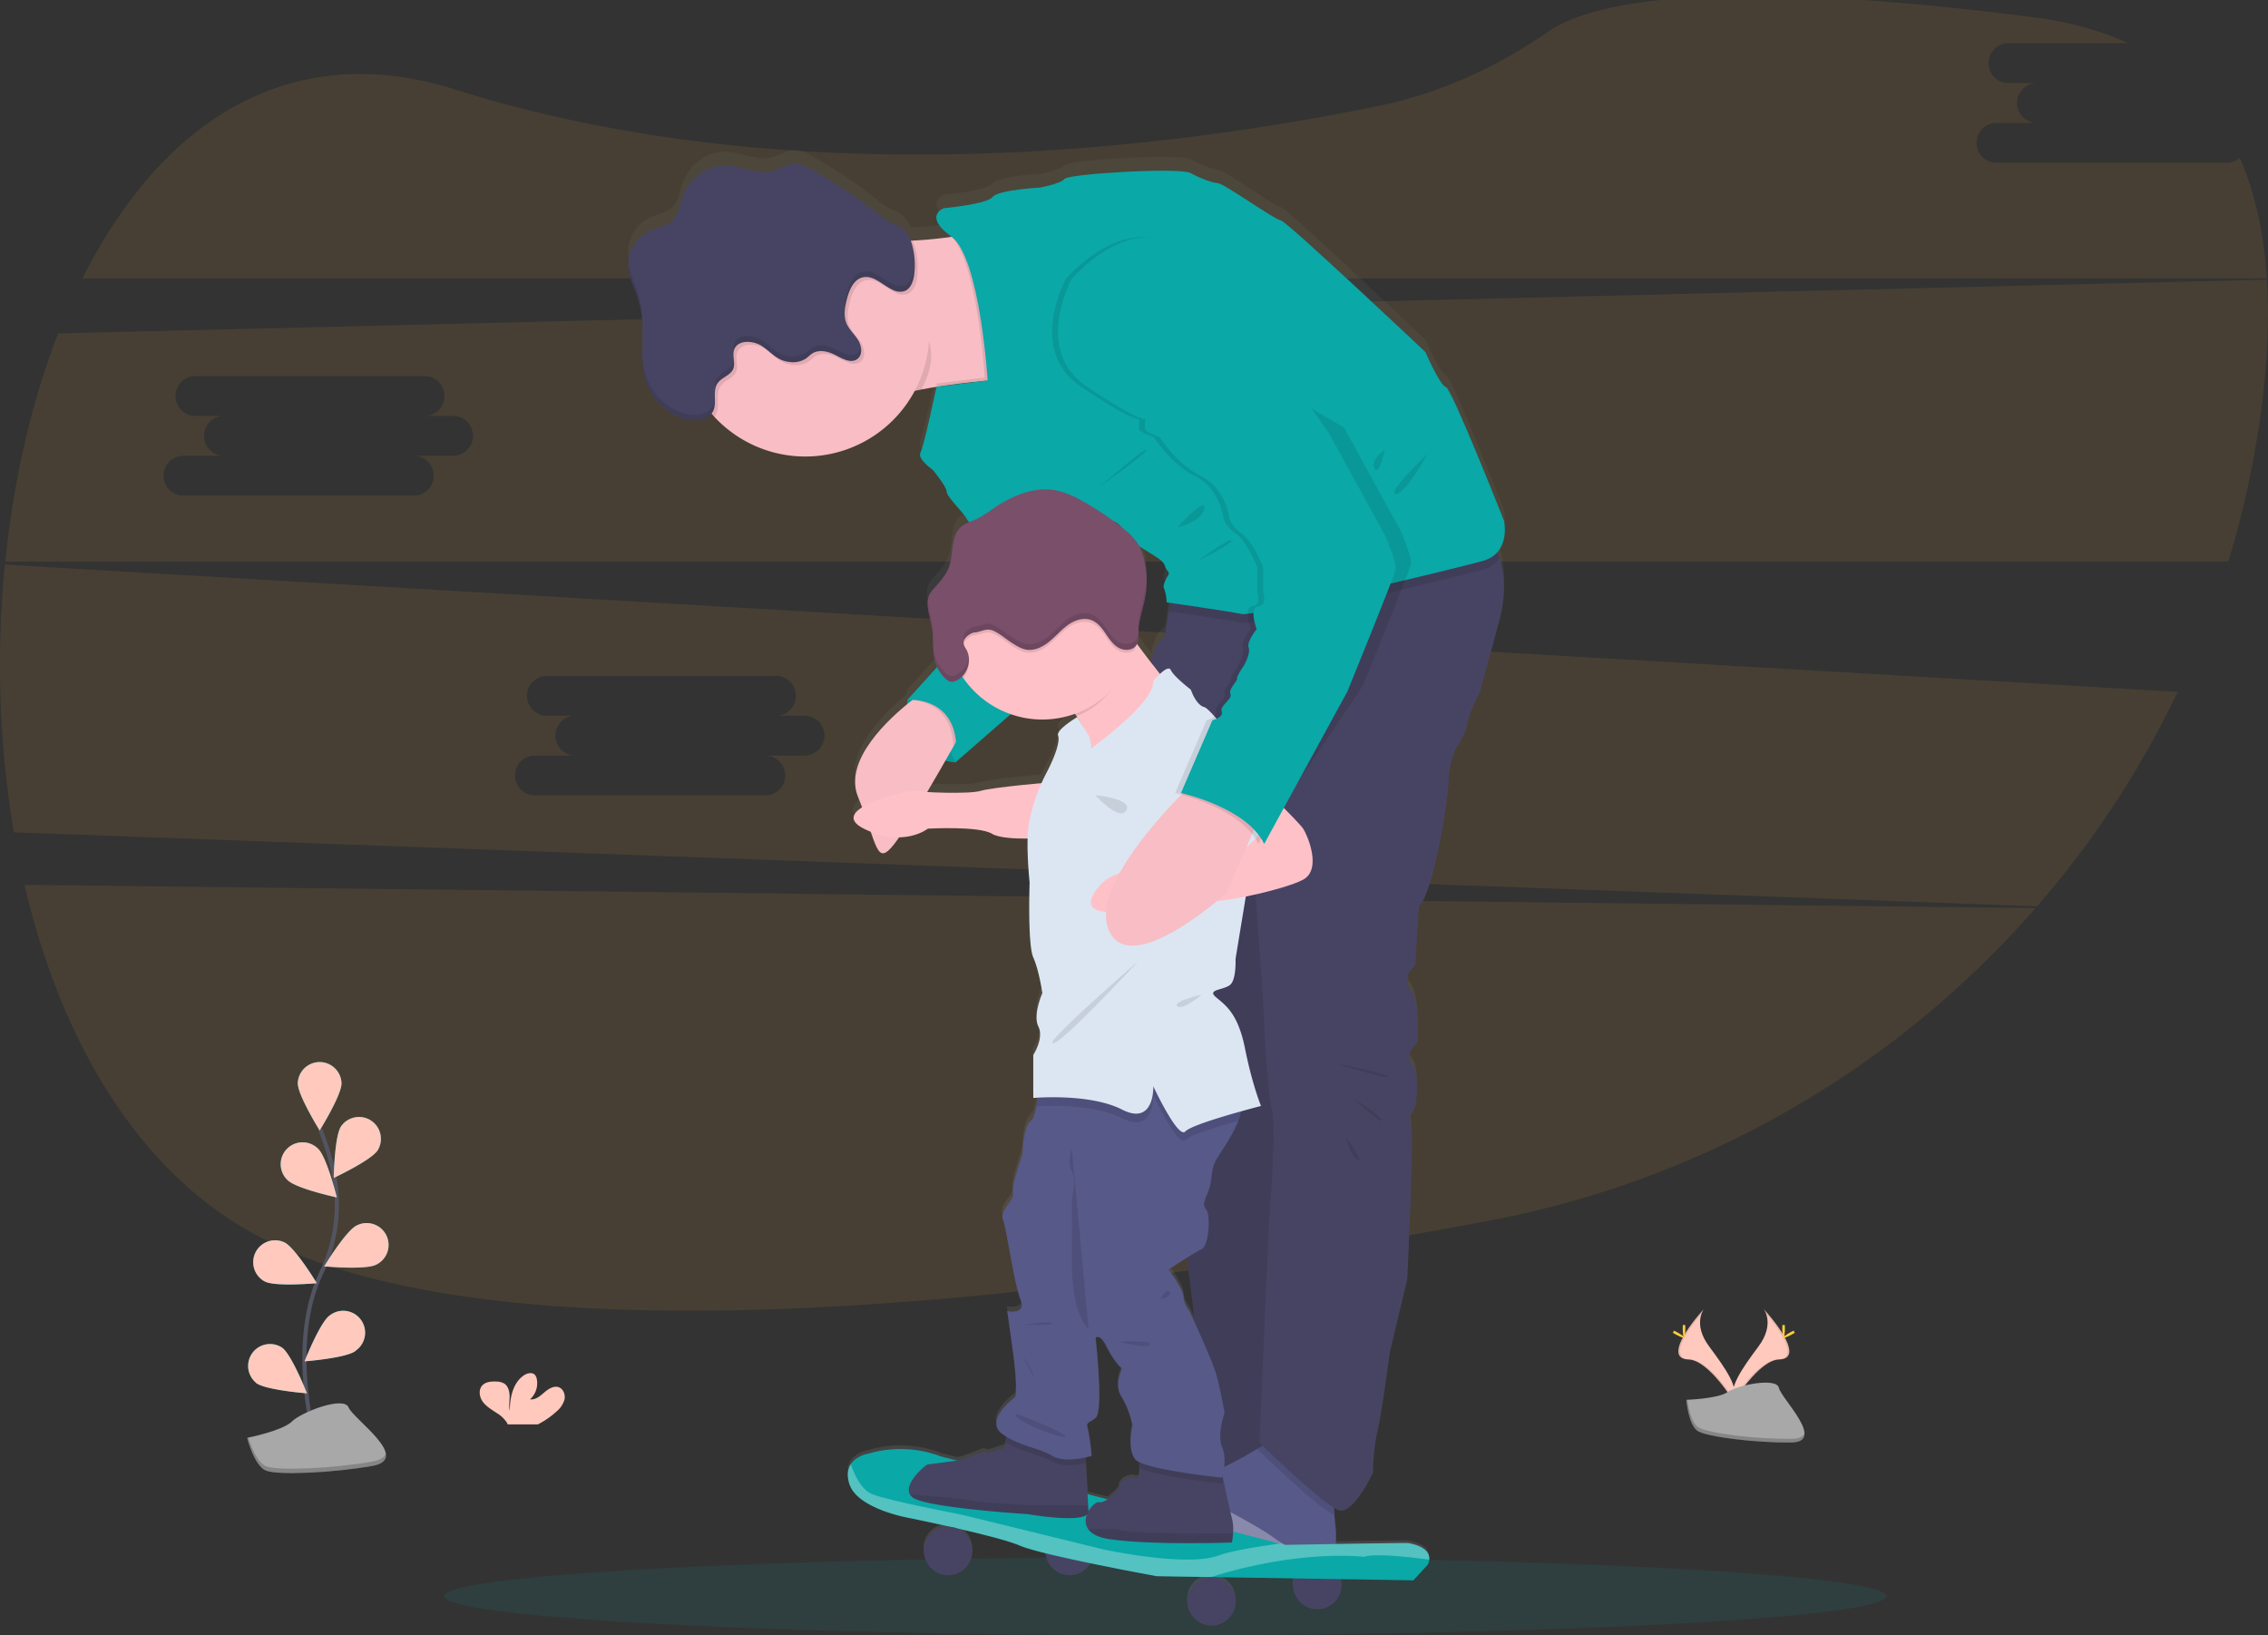 <?xml version="1.0"?>
<svg width="1097.1" height="790.89" xmlns="http://www.w3.org/2000/svg" xmlns:svg="http://www.w3.org/2000/svg" data-name="Layer 1">
 <rect width="100%" height="100%" fill="#333333" stroke="none"/>
 <defs>
  <linearGradient id="a" x1="0.5" x2="0.5" y1="1" y2="0">
   <stop offset="0" stop-color="gray" stop-opacity="0.25"/>
   <stop offset="0.54" stop-color="gray" stop-opacity="0.12"/>
   <stop offset="1" stop-color="gray" stop-opacity="0.1"/>
  </linearGradient>
 </defs>
 <g class="layer">
  <title>Layer 1</title>
  <path d="m11.85,427.97c17.36,74.2 54.11,138.34 112.18,169.47c120.71,64.61 392.92,31.28 596.07,-7a465.2,465.2 0 0 0 264.54,-151.22l-972.79,-11.25zm1065.35,-349.26l-111.47,0a9.63,9.63 0 1 1 0,-19.26l19.27,0a9.64,9.64 0 0 1 0,-19.27l-13.76,0a9.64,9.64 0 0 1 0,-19.27l58.18,0c-12.91,-6 -28,-10.27 -45.39,-12.51c-158.64,-20.37 -215.28,-6.89 -235.26,7c-24.65,17.1 -52.15,29.68 -81.54,35.74c-97.88,20.19 -280.93,44.49 -446.84,-7.78c-82.46,-26 -143.74,17.92 -180.48,91.28l1056.64,0c-1.38,-21.32 -5.51,-41 -13.09,-58.24a9.56,9.56 0 0 1 -6.26,2.31zm-1074.81,194.39a491.11,491.11 0 0 0 4.32,129.45l978.68,35.8a459.85,459.85 0 0 0 68,-103.71l-1051,-61.54zm387.08,92.34l-19.27,0a9.63,9.63 0 1 1 0,19.26l-111.47,0a9.63,9.63 0 1 1 0,-19.26l19.27,0a9.64,9.64 0 0 1 0,-19.27l-13.76,0a9.64,9.64 0 0 1 0,-19.27l111.47,0a9.64,9.64 0 0 1 0,19.27l13.76,0a9.64,9.64 0 0 1 0,19.27zm707.13,-230.16l-1068.48,26c-13,33.41 -21.57,71.16 -25.57,110.33l1075.33,0a457.06,457.06 0 0 0 15.53,-70.33c3.2,-23.01 4.48,-45.27 3.19,-66zm-877.13,85.16l-19.27,0a9.63,9.63 0 1 1 0,19.26l-111.47,0a9.63,9.63 0 0 1 0,-19.26l19.27,0a9.64,9.64 0 0 1 0,-19.27l-13.76,0a9.64,9.64 0 0 1 0,-19.27l111.47,0a9.64,9.64 0 0 1 0,19.27l13.76,0a9.64,9.64 0 0 1 0,19.27z" fill="#ffae35" id="svg_1" opacity="0.1"/>
  <ellipse cx="563.62" cy="772.01" fill="#0aa8a7" id="svg_2" opacity="0.1" rx="348.83" ry="18.88"/>
  <path d="m853.21,633.18s5.49,7.19 -2.54,18s-14.65,20 -12,26.77c0,0 12.11,-20.15 22,-20.43s3.38,-12.22 -7.46,-24.34z" fill="#ffc9bd" id="svg_3" transform="matrix(1 0 0 1 0 0)"/>
  <path d="m853.21,633.18a9.28,9.28 0 0 1 1.12,2.25c9.62,11.31 14.74,21.86 5.5,22.12c-8.62,0.25 -18.95,15.65 -21.42,19.54a7.69,7.69 0 0 0 0.29,0.89s12.11,-20.15 22,-20.43s3.35,-12.25 -7.49,-24.37z" id="svg_4" opacity="0.1"/>
  <path d="m863.42,642.34c0,2.53 -0.28,4.58 -0.63,4.58s-0.64,-2.05 -0.64,-4.58s0.36,-1.34 0.71,-1.34s0.56,-1.19 0.56,1.34z" fill="#ffd037" id="svg_5"/>
  <path d="m866.92,645.36c-2.22,1.21 -4.15,1.94 -4.32,1.63s1.5,-1.54 3.72,-2.75s1.34,-0.33 1.51,0s1.31,-0.09 -0.91,1.12z" fill="#ffd037" id="svg_6"/>
  <path d="m824.19,633.18s-5.49,7.19 2.54,18s14.64,20 12,26.77c0,0 -12.12,-20.15 -22,-20.43s-3.39,-12.22 7.46,-24.34z" fill="#ffc9bd" id="svg_7" transform="matrix(1 0 0 1 0 0)"/>
  <path d="m824.19,633.18a8.86,8.86 0 0 0 -1.12,2.25c-9.62,11.31 -14.75,21.86 -5.5,22.12c8.61,0.25 19,15.65 21.42,19.54c-0.08,0.3 -0.18,0.59 -0.29,0.89c0,0 -12.12,-20.15 -22,-20.43s-3.36,-12.25 7.49,-24.37z" id="svg_8" opacity="0.1"/>
  <path d="m813.98,642.34c0,2.53 0.28,4.58 0.63,4.58s0.64,-2.05 0.64,-4.58s-0.36,-1.34 -0.71,-1.34s-0.56,-1.19 -0.56,1.34z" fill="#ffd037" id="svg_9"/>
  <path d="m810.47,645.36c2.22,1.21 4.16,1.94 4.33,1.63s-1.5,-1.54 -3.72,-2.75s-1.34,-0.33 -1.51,0s-1.32,-0.09 0.9,1.12z" fill="#ffd037" id="svg_10"/>
  <path d="m815.73,677.04s15.36,-0.48 20,-3.77s23.63,-7.24 24.78,-2s23.08,26.29 5.74,26.43s-40.29,-2.7 -44.91,-5.51s-5.61,-15.15 -5.61,-15.15z" fill="#a8a8a8" id="svg_11"/>
  <path d="m866.55,695.91c-17.34,0.14 -40.29,-2.7 -44.91,-5.51c-3.52,-2.15 -4.92,-9.84 -5.39,-13.38l-0.51,0s1,12.38 5.59,15.2s27.57,5.65 44.91,5.51c5,0 6.74,-1.82 6.64,-4.46c-0.7,1.62 -2.61,2.61 -6.33,2.64z" id="svg_12" opacity="0.2"/>
  <path d="m269.23,682.66a11.73,11.73 0 0 0 3.84,-5.79c0.49,-2.29 -0.49,-5 -2.68,-5.89c-2.46,-0.94 -5.09,0.77 -7.09,2.49s-4.27,3.69 -6.88,3.32a10.47,10.47 0 0 0 3.24,-9.81a4.12,4.12 0 0 0 -0.9,-2c-1.37,-1.46 -3.84,-0.84 -5.48,0.31c-5.2,3.66 -6.65,10.73 -6.68,17.08c-0.52,-2.29 -0.08,-4.68 -0.09,-7s-0.66,-5 -2.64,-6.23a8,8 0 0 0 -4,-0.94c-2.34,-0.09 -4.94,0.15 -6.54,1.85c-2,2.13 -1.47,5.69 0.26,8s4.35,3.81 6.76,5.42a15,15 0 0 1 4.84,4.61a5.76,5.76 0 0 1 0.36,0.83l14.65,0a40.77,40.77 0 0 0 9.03,-6.25z" fill="#ffc9bd" id="svg_13" transform="matrix(1 0 0 1 0 0)"/>
  <path d="m152.8,698.44s-14.06,-47.71 2.63,-82.82a75.36,75.36 0 0 0 6.12,-47.29a126.22,126.22 0 0 0 -6.69,-22.18" fill="none" id="svg_14" stroke="#535461" stroke-miterlimit="10" stroke-width="2"/>
  <path d="m165.21,523.95c0,5.85 -10.58,22.81 -10.58,22.81s-10.59,-17 -10.59,-22.81a10.59,10.59 0 0 1 21.17,0zm17.5,32.39c-3.17,4.91 -21.28,13.39 -21.28,13.39s0.33,-20 3.51,-24.9a10.59,10.59 0 0 1 17.77,11.51zm-0.76,55.35c-5.22,2.63 -25.13,0.81 -25.13,0.81s10.38,-17.09 15.6,-19.72a10.59,10.59 0 1 1 9.53,18.91zm-10.01,41.75c-4.7,3.48 -24.63,5 -24.63,5s7.34,-18.59 12,-22.07a10.59,10.59 0 1 1 12.59,17l0.04,0.07zm-32.73,-82.58c4.19,4.07 23.73,8.3 23.73,8.3s-4.79,-19.41 -9,-23.49a10.59,10.59 0 1 0 -14.75,15.19l0.02,0zm-11.09,48.97c5.22,2.63 25.13,0.81 25.13,0.81s-10.38,-17.08 -15.6,-19.72a10.59,10.59 0 0 0 -9.53,18.91zm-4.24,49.08c4.7,3.47 24.62,5 24.62,5s-7.33,-18.59 -12,-22.07a10.59,10.59 0 0 0 -12.59,17l-0.03,0.07z" fill="#0aa8a7" id="svg_15"/>
  <path d="m165.21,523.95c0,5.85 -10.58,22.81 -10.58,22.81s-10.59,-17 -10.59,-22.81a10.59,10.59 0 0 1 21.17,0zm17.5,32.39c-3.17,4.91 -21.28,13.39 -21.28,13.39s0.33,-20 3.51,-24.9a10.59,10.59 0 0 1 17.77,11.51zm-0.76,55.35c-5.22,2.63 -25.13,0.81 -25.13,0.81s10.38,-17.09 15.6,-19.72a10.59,10.59 0 1 1 9.53,18.91zm-10.01,41.75c-4.7,3.48 -24.63,5 -24.63,5s7.34,-18.59 12,-22.07a10.59,10.59 0 1 1 12.59,17l0.04,0.07zm-32.73,-82.58c4.19,4.07 23.73,8.3 23.73,8.3s-4.79,-19.41 -9,-23.49a10.59,10.59 0 1 0 -14.75,15.19l0.02,0zm-11.09,48.97c5.22,2.63 25.13,0.81 25.13,0.81s-10.38,-17.08 -15.6,-19.72a10.59,10.59 0 0 0 -9.53,18.91zm-4.24,49.08c4.7,3.47 24.62,5 24.62,5s-7.33,-18.59 -12,-22.07a10.59,10.59 0 0 0 -12.59,17l-0.03,0.07z" fill="#ffc9bd" id="svg_16" transform="matrix(1 0 0 1 0 0)"/>
  <path d="m119.55,695.44s17.12,-3.4 21.68,-7.93s25.1,-12.46 27.38,-6.8s30.8,24.92 11.4,28.32s-45.63,4.53 -51.33,2.26s-9.13,-15.85 -9.13,-15.85z" fill="#a8a8a8" id="svg_17"/>
  <path d="m180.04,706.91c-19.39,3.4 -45.63,4.53 -51.33,2.27c-4.34,-1.73 -7.36,-10 -8.55,-13.87l-0.61,0.13s3.43,13.59 9.13,15.85s31.94,1.13 51.33,-2.26c5.6,-1 7.2,-3.29 6.6,-6.2c-0.45,1.89 -2.4,3.35 -6.57,4.08z" id="svg_18" opacity="0.2"/>
  <path d="m775.72,316.54c5.37,-6 3.27,-15.35 3.27,-15.35s-25.34,-64.58 -28.15,-65.29s-9.86,-17 -9.86,-17s-67.57,-64.23 -70,-64.23s-27.1,-17.74 -30.26,-18.09s-8.1,-2.13 -13.38,-5s-58.78,0.36 -60.89,2.84s-12,4.26 -12,4.26s-20.06,1.06 -22.88,4.61s-23.57,5.43 -23.57,5.43s-10.21,3.8 3.65,13.89c-4.44,0.7 -9.63,1.24 -14.9,1.62c-1.32,0.09 -2.66,0.18 -4,0.25l-0.79,0a13.08,13.08 0 0 0 -4.92,-6.61a41.26,41.26 0 0 0 -4.67,-2.17a37.28,37.28 0 0 1 -6.92,-4.75a226.78,226.78 0 0 0 -32.72,-21.68a15.67,15.67 0 0 0 -5.83,-2.19c-4.29,-0.41 -8.12,2.6 -12.32,3.61c-7.38,1.77 -14.82,-2.73 -22.41,-2.8c-9.48,-0.09 -18.11,7.29 -21,16.39c-1.07,3.37 -1.55,7.12 -3.86,9.79c-3,3.49 -8.07,4 -12.18,6.07a18.38,18.38 0 0 0 -9.88,16.29l0,0.08c0,0.53 0,1.06 0.09,1.59c0.47,4.28 2.45,8.23 3.9,12.29a50.83,50.83 0 0 1 2.8,12.9a0.66,0.66 0 0 1 0,0.14c0.06,0.73 0.11,1.46 0.14,2.2l0,2.59c0,3.82 -0.13,7.67 -0.12,11.49l0,2.35c0,0.51 0,1 0.06,1.54l0,0.54c0,0.47 0.07,0.95 0.12,1.42c0,0.2 0,0.41 0.05,0.61c0,0.46 0.11,0.91 0.17,1.36l0.09,0.64c0.07,0.45 0.15,0.9 0.23,1.35l0.12,0.62c0.1,0.48 0.22,1 0.34,1.44c0.05,0.17 0.08,0.33 0.12,0.5q0.27,1 0.6,1.92a28.18,28.18 0 0 0 18.66,17.59a17.33,17.33 0 0 0 4.95,0.62c3,-0.07 5.87,-1 7.65,-3.05c0.44,0.5 0.87,1 1.33,1.5a59.93,59.93 0 0 0 97.33,-13c1.05,-0.23 2.09,-0.44 3.14,-0.64c1.82,-0.34 3.65,-0.66 5.49,-1l1.77,-0.28l0.7,-0.12c9,-1.42 17.74,-2.37 24,-3l-24.74,3.07s-6,28.81 -7.73,32s6,8.51 6,8.51s6.69,8.16 6.69,10.65s7.74,9.58 9.85,13.48a6,6 0 0 0 1,1.35a14.15,14.15 0 0 0 -4.26,2.59c-4.89,4.63 -3.26,12.75 -5.5,19.11c-1.4,4 -4.33,7.24 -7.15,10.39a14.18,14.18 0 0 0 -2.52,3.49a8.58,8.58 0 0 0 -0.67,2.68a13.13,13.13 0 0 0 -0.06,1.54l0,0.18c0,0.4 0,0.79 0.08,1.18l0,0.51c0.49,4.18 1.91,8.22 2.34,12.4s-0.09,8.39 0.77,12.46a18.58,18.58 0 0 0 1.38,4.11l-14.32,16s-0.09,0.79 -0.12,2.09c-11.94,9.91 -30.4,28.61 -23.81,45.1q1.08,2.71 2,5.19c-4.85,3.09 -6.45,6.76 0.82,10.42c1.15,0.58 2.26,1.08 3.35,1.53c3.73,10.95 5.19,14 11.44,5.93c0.67,-0.88 1.45,-2 2.3,-3.21c8.8,-0.18 13.89,-4.25 13.89,-4.25s24.63,-1.42 31,2.49c3.19,2 10.69,2.4 17.33,2.35a181.51,181.51 0 0 0 1,21.42s-1.06,30.16 1.76,36.55s4.38,17.39 4.38,17.39s-4.73,10.64 -1.92,16.32s-2.46,13.84 -2.46,13.84l0,20.93l2,-0.14a63.4,63.4 0 0 1 -0.59,4.3c-0.58,3.27 -1.45,6.2 -2.79,7.15c-3.52,2.53 -3.87,16 -3.87,16s-5.63,16.33 -4.58,19.17s-6.68,8.51 -4.92,12.77s5.36,31.22 8.49,39s-6.38,5.68 -6.38,5.68l2.81,20.22s2.82,20.58 0.71,22s-14.25,11.71 -5.9,17.74c0.65,0.47 1.31,0.9 2,1.31a21.64,21.64 0 0 1 -0.07,2.8c-0.16,1.59 -0.56,2.86 -1.45,3c-2.48,0.36 -7.41,2.84 -8.45,1.78s-7,2.68 -13,3.9l-0.83,0.13l-7.79,-2a54.82,54.82 0 0 0 -35.2,-1.3s-5.65,0.88 -8.39,5.1c-1.39,2.16 -2,5.2 -0.76,9.44c3.76,12.54 29.39,16.86 29.39,16.86s8.88,1.83 19.55,4.25l-1.07,0a11.77,11.77 0 1 0 4,0.73c12,2.76 25.29,6.12 30.69,8.49a93.9,93.9 0 0 0 12.33,3.7a11.7,11.7 0 0 0 21.78,4.9c16.33,3.41 32.06,6.3 32.06,6.3l26.27,0.43l0.18,0a11.7,11.7 0 1 0 0.16,0l39.77,0.65a11.74,11.74 0 1 0 23,3.23a11.73,11.73 0 0 0 -0.36,-2.86l35.08,0.57l7,-7.7a6.22,6.22 0 0 0 0.69,-2.41c0.21,-2.53 -1.1,-6.37 -10.06,-8c-0.66,-0.12 -18.94,0.17 -35.09,0.44l0,-6.34s-0.45,-3.49 -0.73,-7.6c-0.08,-1.21 -0.15,-2.47 -0.18,-3.71a9.62,9.62 0 0 0 3,1.37c6.69,1.07 15.84,-18.45 15.84,-18.45s0,-11 2.11,-19.87s6,-38.68 6,-38.68l8.46,-35.83s3.5,-73.1 1.74,-75.94s2.12,-7.81 2.12,-7.81s2.81,-15.61 -1.41,-20.93s2.46,-10.65 2.46,-10.65s1.76,-18.45 -3.17,-25.54s2.31,-12.06 2.31,-12.06l1.76,-28.74c7.39,-7.45 14.07,-51.8 14.43,-61.38a39.42,39.42 0 0 1 3.52,-15.62s4.92,-7.45 5.63,-12.42s6,-15.25 6,-15.25l9.15,-34.07c3.69,-13.74 2.75,-23.9 0.3,-31.14c-0.36,-1.02 -0.74,-1.95 -1.13,-2.84zm-165.31,2c5.63,3.55 3.87,4.61 5.63,6.74s0.35,1.77 -1.06,5.32s-0.35,2.49 0.35,6.39s0.36,3.9 0.36,3.9l1.76,0.25l-2.45,16.47c-4,2.61 -5.83,7.61 -6.66,12.77c-2.36,-3.08 -4.74,-6.28 -6.87,-9.26c0.73,-1.63 0.59,-3.57 0.61,-5.4c0.08,-6 2.32,-11.73 3.35,-17.64a44.57,44.57 0 0 0 -0.57,-18.11a27.52,27.52 0 0 0 -2.35,-6.43c2.28,1.52 5.17,3.32 7.9,5.04l0,-0.04zm6.33,347.73s4.45,-3 8.77,-5.73c1.45,10.53 2.82,21.48 3.79,31.38c-1.55,-3.44 -2.63,-5.78 -2.63,-5.78a11.9,11.9 0 0 1 -2.72,-6.74c-0.17,-3.86 -7.21,-13.09 -7.21,-13.09l0,-0.04zm-26.39,-364.72c1,0.14 2.42,1.41 3.76,2.93c-1.24,-1 -2.49,-2 -3.77,-2.94l0.01,0.01zm-64.41,131.28c-4.06,1.28 -17.82,1.09 -26,0.61c3.06,-5.23 6.1,-10.55 8.8,-15.32a32.51,32.51 0 0 0 4.85,0.87l26.79,-23.53a46.14,46.14 0 0 0 31.1,-0.2l0.73,1.14c0.31,0.5 0.64,1 1,1.56l-0.67,-1.09s-10.34,6.16 -9.29,9s-1.4,9.93 -5.27,17.53c-1,1.9 -1.87,3.78 -2.71,5.67c-8.76,0.82 -25.27,2.48 -29.33,3.76zm50.83,327.84l-0.15,-2.81c1.7,-0.37 2.82,-0.71 2.82,-0.71a110.7,110.7 0 0 0 -1.76,-12.42c-1.06,-4.26 -0.51,-2.84 3.61,-6s0,-39 0,-39s2,-2.49 5.17,3.9s6.35,10.29 7.41,10.64s-4.23,7.46 0,14.2a40.8,40.8 0 0 1 5.27,14.19s-2.81,11.27 1.41,16.28a6.2,6.2 0 0 0 2,1.37l0,2.85c0,1.87 0,3.47 -0.09,3.81a1.41,1.41 0 0 1 -2.25,0.88c-1.09,-0.71 -8,0.88 -7.53,5.33a32.73,32.73 0 0 1 -5.52,5.17l-9.59,-2.48l-0.8,-15.2z" fill="url(#a)" id="svg_19" transform="translate(-51.45 -54.56)"/>
  <path d="m438.95,338.5s-3.35,27.45 23.22,30.26l4,-19l-8.37,-11.26l-11.99,-4.06l-6.86,4.06z" fill="#0aa8a7" id="svg_20"/>
  <path d="m445.81,334.44l-6.86,4.05s-3.35,27.45 23.22,30.26" id="svg_21" opacity="0.1"/>
  <path d="m487.16,183.29s-17.93,1.1 -35.91,4.08q-2.76,0.47 -5.49,1c-1.06,0.2 -2.1,0.41 -3.14,0.64c-9.42,1.94 -18,4.46 -23,7.68c-6,3.85 -8,-6.52 -8.19,-20.93c-0.08,-5.07 0.09,-10.63 0.36,-16.25c0.35,-6.5 0.86,-13.08 1.4,-19c1.19,-13.12 2.56,-23.32 2.56,-23.32s6.28,0 14.67,-0.29l2.7,-0.1c2.63,-0.1 5.42,-0.24 8.23,-0.41c1.33,-0.07 2.67,-0.15 4,-0.25c5.32,-0.38 10.57,-0.92 15,-1.62c4.72,-0.76 8.55,-1.72 10.63,-3c9.5,-5.66 16.18,71.77 16.18,71.77z" fill="#f8bdc5" id="svg_22"/>
  <path d="m567.05,284.65l-3.5,23.23s-7.63,9.5 -6.63,14.78s9.8,238.62 9.8,238.62s17.25,98.54 11.26,111.21s-0.35,42.24 -0.35,42.24l35.9,-5.63l12,-430.79l-58.48,6.34z" fill="#474463" id="svg_23"/>
  <path d="m567.05,284.65l-3.5,23.23s-7.63,9.5 -6.63,14.78s9.8,238.62 9.8,238.62s17.25,98.54 11.26,111.21s-0.35,42.24 -0.35,42.24l35.9,-5.63l12,-430.79l-58.48,6.34z" id="svg_24" opacity="0.1"/>
  <path d="m646.24,720.71c-1.14,1.89 -1.05,7.45 -0.73,12.18c0.28,4.07 0.73,7.53 0.73,7.53l0,23.93s-38.36,-13.37 -59.48,-27.45c-8.71,-5.81 -11.19,-11.21 -10.71,-15.53c0.7,-6.15 7.4,-10.16 10.71,-10.16c3.16,0 13.14,-5.51 21.32,-10.38c6.43,-3.81 11.77,-7.22 11.77,-7.22s28.5,23.58 26.39,27.1z" fill="#575988" id="svg_25"/>
  <path d="m646.24,720.71c-1.14,1.89 -1.05,7.45 -0.73,12.18c-8.53,-4 -34.94,-29.62 -37.43,-32.06c6.43,-3.81 11.77,-7.22 11.77,-7.22s28.5,23.58 26.39,27.1z" id="svg_26" opacity="0.1"/>
  <path d="m725.08,300.84l-9.15,33.79s-5.28,10.2 -6,15.13s-5.63,12.32 -5.63,12.32a39,39 0 0 0 -3.52,15.48c-0.35,9.51 -7,53.5 -14.43,60.89l-1.76,28.51s-7,4.92 -2.11,12s3.17,25.34 3.17,25.34s-6.69,5.28 -2.46,10.56s1.4,20.77 1.4,20.77s-3.87,4.92 -2.11,7.74s-1.74,75.32 -1.74,75.32l-8.46,35.54s-3.88,29.57 -6,38.37s-2.11,19.7 -2.11,19.7s-9.15,19.36 -15.84,18.31s-39.06,-32.74 -39.06,-32.74l4.57,-107s3.87,-45.4 1.41,-54.2s-4.22,-52.79 -4.22,-52.79l-4.93,-69.33l-49.22,-77.43s-3.57,-22.53 6.63,-29.21l1.85,-12.17l1.67,-11.06l58.43,-6.34l89.39,-23.22s6.89,4.25 10.5,14.86c2.47,7.15 3.42,17.23 -0.27,30.86z" fill="#474463" id="svg_27"/>
  <path d="m569.55,336.44s-41.53,51 -39.77,36.75c1.1,-8.95 -4.58,-19.88 -9,-26.79c-2.61,-4.11 -4.77,-6.8 -4.77,-6.8s25.34,-46.45 26.75,-40.12c0.45,2 3.38,6.59 7.15,11.83c7.95,10.98 19.64,25.13 19.64,25.13z" fill="#ffc1c8" id="svg_28"/>
  <path d="m646.24,759.37l0,5s-38.36,-13.37 -59.48,-27.45c-8.71,-5.81 -11.19,-11.21 -10.71,-15.53c11.66,5.9 33.35,17.15 39.92,22.22c5.58,4.3 20,11.11 30.27,15.76z" fill="#fff" id="svg_29" opacity="0.3"/>
  <circle cx="637.21" cy="766.63" fill="#474463" id="svg_30" r="11.73"/>
  <circle cx="517.39" cy="750.16" fill="#474463" id="svg_31" r="11.73"/>
  <path d="m691.39,754.33a6.19,6.19 0 0 1 -0.69,2.39l-7,7.63l-97.84,-1.57l-26.31,-0.43s-55.38,-10.08 -66.17,-14.78s-53.21,-13.3 -53.21,-13.3s-25.62,-4.3 -29.38,-16.73c-1.27,-4.21 -0.63,-7.22 0.76,-9.36c2.73,-4.19 8.39,-5.07 8.39,-5.07a55.3,55.3 0 0 1 35.2,1.3l164,42.19l2.54,0.65s58.46,-1.09 59.64,-0.88c8.97,1.64 10.28,5.45 10.07,7.96z" fill="#0aa8a7" id="svg_32"/>
  <path d="m691.39,754.33c-9.84,-1.28 -27,-3.17 -31.42,-1.35c0,0 -31.21,-3.86 -74.15,9.8l-26.27,-0.43s-55.38,-10.08 -66.17,-14.78s-53.21,-13.3 -53.21,-13.3s-25.62,-4.3 -29.38,-16.73c-1.27,-4.21 -0.63,-7.22 0.76,-9.36c1.75,5.1 5.12,12.49 10.5,14.56c8.45,3.25 43.18,9.87 43.18,9.87l68.74,16.83s39.69,8.61 55.14,3c6.33,-2.28 18.21,-4.31 30,-5.9l2.54,0.65s58.46,-1.09 59.64,-0.88c9,1.7 10.31,5.51 10.1,8.02z" fill="#fff" id="svg_33" opacity="0.3"/>
  <path d="m596.46,741.66a32.49,32.49 0 0 1 -0.55,4.39s-38.88,1.39 -59.12,-1.61c-5.59,-0.83 -8.75,-2.62 -10.32,-4.76a7.31,7.31 0 0 1 -0.73,-7a11,11 0 0 1 0.85,-1.88c1.51,-2.64 3.83,-4.51 5.1,-4.26c3.52,0.71 9.56,-6.51 9.56,-6.51c-0.48,-4.41 6.45,-6 7.53,-5.28a1.41,1.41 0 0 0 2.25,-0.88c0.07,-0.33 0.09,-1.92 0.09,-3.78c0,-3.1 -0.09,-7 -0.09,-7l39.08,4.75l1.55,7.47c1.42,6.66 3.4,15.81 4.25,18.94a22.6,22.6 0 0 1 0.55,7.41z" fill="#474463" id="svg_34"/>
  <path d="m596.46,741.66a32.49,32.49 0 0 1 -0.55,4.39s-38.88,1.39 -59.12,-1.61c-5.59,-0.83 -8.75,-2.62 -10.32,-4.76c5.19,-0.31 11.94,-0.48 16.12,0.54c5.96,1.48 41.61,1.48 53.87,1.44z" id="svg_35" opacity="0.1"/>
  <path d="m526.55,730.78a2,2 0 0 1 -0.85,1.88c-4.92,3.8 -28.53,-0.33 -28.53,-0.33s-48.24,-3 -55.45,-7.92a5.09,5.09 0 0 1 -1.59,-1.67c-3,-5.42 7.86,-14.52 8.8,-14.52s13.91,-1.77 14.78,-1.94c6,-1.21 12,-4.93 13,-3.87s6,-1.41 8.44,-1.76c0.89,-0.13 1.3,-1.39 1.45,-3a33.34,33.34 0 0 0 -0.22,-6.53l38.53,10.37l0.34,6.14l1.11,20.44l0.14,2.51a0.91,0.91 0 0 1 0.05,0.2z" fill="#474463" id="svg_36"/>
  <path d="m497.21,732.33s-48.24,-3 -55.45,-7.92a5.09,5.09 0 0 1 -1.59,-1.67c9.77,0.8 26.06,2.15 29,2.9c4.23,1 28,2.46 28,2.46l29.23,0l0.14,2.51c1.27,7.08 -29.33,1.72 -29.33,1.72z" id="svg_37" opacity="0.1"/>
  <circle cx="458.65" cy="750.16" fill="#474463" id="svg_38" r="11.73"/>
  <circle cx="586.05" cy="774.51" fill="#474463" id="svg_39" r="11.73"/>
  <path d="m466.75,351.17s-2.22,4 -5.56,9.94c-8,14.12 -22.39,39.15 -28.58,47.07c-8.8,11.26 -8.09,0.71 -17.6,-22.87c-7.06,-17.54 14.67,-37.61 26.29,-46.73c4,-3.17 6.8,-5 6.8,-5l18.65,17.59z" fill="#f8bdc5" id="svg_40"/>
  <path d="m509.33,378.27s-29.21,2.46 -34.84,4.22s-29.91,0.7 -32,0s-43.65,8.8 -24.64,18.3s31,0 31,0s24.64,-1.41 31,2.47s29.56,1.76 29.56,1.76l-0.08,-26.75z" fill="#ffc1c8" id="svg_41"/>
  <path d="m448.65,162.88c3.6,9.21 1.35,17.23 -2.89,25.46c-10.62,2 -20.61,4.75 -26.17,8.32c-15.84,10.21 -3.87,-79.54 -3.87,-79.54s7.66,0 17.37,-0.39c-2.94,13.42 8.2,27.35 15.56,46.15z" id="svg_42" opacity="0.1"/>
  <path d="m449.55,160.88a60,60 0 1 1 -6,-26.23a60,60 0 0 1 6,26.23z" fill="#f8bdc5" id="svg_43"/>
  <path d="m725.37,269.95a13.74,13.74 0 0 1 -8,5.55c-13.73,3.87 -110.52,27.1 -116.85,25.69c-5.59,-1.24 -29.58,-4.69 -35.11,-5.48l1.67,-11.06l58.43,-6.34l89.39,-23.22s6.86,4.25 10.47,14.86zm-238.21,-86.66a337.35,337.35 0 0 0 -34.15,3.8a2.35,2.35 0 0 0 -0.06,-1.57l23.4,-2.89s-3.42,-55 -16,-68.18c4.72,-0.76 8.55,-1.72 10.63,-3c9.5,-5.59 16.18,71.84 16.18,71.84z" id="svg_44" opacity="0.1"/>
  <path d="m456.55,100.69s20.77,-1.87 23.58,-5.39s22.88,-4.57 22.88,-4.57s9.85,-1.76 12,-4.23s55.6,-5.63 60.88,-2.81s10.21,4.57 13.38,4.93s27.8,17.94 30.26,17.94s70,63.71 70,63.71s7,16.19 9.86,16.89s28.16,64.76 28.16,64.76s3.52,15.48 -10.2,19.36s-110.52,27.1 -116.85,25.69s-36.25,-5.63 -36.25,-5.63s0.35,0 -0.35,-3.87s-1.76,-2.82 -0.36,-6.34s2.82,-3.17 1.06,-5.28s0,-3.17 -5.63,-6.69s-12,-7.39 -12.32,-8.44s-5.28,-8.1 -7.74,-8.45s-71.45,-19.71 -71.45,-19.71l-16.19,-5.28s-7.74,-5.28 -6,-8.44s7.73,-31.75 7.73,-31.75l24.75,-3.05s-3.69,-59.6 -17.55,-69.6s-3.65,-13.75 -3.65,-13.75z" fill="#0aa8a7" id="svg_45"/>
  <path d="m466.75,351.17s-2.22,4 -5.56,9.94c-0.52,-18.36 -13.36,-21.92 -19.89,-22.53c4,-3.17 6.8,-5 6.8,-5l18.65,17.59z" id="svg_46" opacity="0.1"/>
  <path d="m449.55,217.78l1.7,9.5s6.69,8.1 6.69,10.56s7.74,9.5 9.86,13.37s9.5,4.58 6.68,11.27s-19,57.72 -19,57.72l-16.54,18.3s27.45,-2.47 23.22,30.26l35.55,-31l27.84,-50.65s-27.1,-51.38 -28.15,-55.6s-47.85,-13.73 -47.85,-13.73z" fill="#0aa8a7" id="svg_47"/>
  <path d="m531.86,235.38s22.52,-15.84 22.52,-17.6s-22.52,17.6 -22.52,17.6zm37.69,19.71s12,-2.82 13,-9.15s-13,9.15 -13,9.15zm9.82,16.19s16.9,-8.37 16.19,-9.82s-16.19,9.82 -16.19,9.82zm90.45,-53.61s-7,4.57 -4.92,8.85s4.92,-8.85 4.92,-8.85zm20.73,1.87s-19.94,19 -15.43,19.36s15.43,-19.36 15.43,-19.36zm-45.36,294.58s25.69,4.93 26.39,6.69s-26.39,-6.69 -26.39,-6.69zm9.15,16.89s13.72,8.45 14.07,10.91s-14.07,-10.91 -14.07,-10.91zm-3.17,19.01s2.11,9.5 5.63,10.91s-5.63,-10.91 -5.63,-10.91zm-207.56,-415.68c0,0.1 0,0.21 -0.05,0.31c-0.48,3.13 -1.76,6.52 -4.7,7.56a7.48,7.48 0 0 1 -5.33,-0.49c-5,-2.19 -9.45,-7.45 -14.79,-6.18c-2.54,0.6 -4.32,2.53 -5.58,4.9a24.6,24.6 0 0 0 -2,5.37c-1,3.92 -1.8,8.18 -0.27,11.91a12.14,12.14 0 0 0 0.9,1.76c1.42,2.27 3.42,4.2 4.82,6.49c1.74,2.86 2.19,7.15 -0.52,9.11a5.49,5.49 0 0 1 -4.66,0.65a27.72,27.72 0 0 1 -5.69,-2.52c-3.54,-1.85 -8,-3 -11.36,-0.86c-1.16,0.72 -2.09,1.76 -3.2,2.52a11.54,11.54 0 0 1 -7.73,1.61c-6.36,-0.65 -8.74,-4.68 -13.6,-7.8c-3.56,-2.3 -11,-3.28 -13.12,1.42c-1.36,3 0.66,6.78 -0.67,9.84s-5.56,4 -7.52,6.84c-2.58,3.74 -0.18,9.15 -2.07,13.3a6.78,6.78 0 0 1 -1.15,1.76a60.18,60.18 0 0 1 85.1,-85l2.7,-0.1c2.63,-0.1 5.42,-0.24 8.23,-0.41a22.91,22.91 0 0 1 1.55,4.39a36.6,36.6 0 0 1 0.71,13.62z" id="svg_48" opacity="0.1"/>
  <path d="m355.3,168.7c-1.37,3 0.65,6.78 -0.67,9.83s-5.58,4 -7.52,6.84c-2.59,3.75 -0.19,9.16 -2.07,13.3c-2.16,4.73 -8.68,5.47 -13.68,4.09a28,28 0 0 1 -18.66,-17.45c-3.39,-9.65 -1.2,-20.27 -2.08,-30.46a50.53,50.53 0 0 0 -2.8,-12.79c-1.45,-4 -3.43,-7.94 -3.9,-12.19a18.12,18.12 0 0 1 9.78,-17.81c4.12,-2 9.19,-2.57 12.19,-6c2.3,-2.66 2.79,-6.37 3.86,-9.72c2.89,-9 11.52,-16.34 21,-16.25c7.58,0.06 15,4.53 22.41,2.77c4.19,-1 8,-4 12.32,-3.57a15.63,15.63 0 0 1 5.83,2.17a227.2,227.2 0 0 1 32.71,21.5a36.82,36.82 0 0 0 6.93,4.71a43,43 0 0 1 4.67,2.15c3.23,2 4.92,5.81 5.84,9.51a36.33,36.33 0 0 1 0.74,13.62c-0.44,3.21 -1.7,6.81 -4.75,7.88a7.47,7.47 0 0 1 -5.34,-0.51c-5,-2.17 -9.44,-7.43 -14.78,-6.17c-4.36,1 -6.46,5.94 -7.6,10.27c-1,3.92 -1.82,8.18 -0.27,11.92c1.28,3.1 4,5.37 5.71,8.24s2.2,7.16 -0.52,9.11c-3,2.17 -7.07,-0.14 -10.36,-1.86c-3.52,-1.85 -8,-3 -11.35,-0.87c-1.15,0.72 -2.08,1.76 -3.2,2.53a11.64,11.64 0 0 1 -7.72,1.6c-6.37,-0.65 -8.75,-4.68 -13.6,-7.8c-3.57,-2.32 -10.99,-3.3 -13.12,1.41z" fill="#474463" id="svg_49"/>
  <path d="m549.92,311.26c-0.27,1.5 -2.33,1.67 -2.75,3.13c-4,14.11 -12.8,26.8 -26.38,32c-2.61,-4.11 -4.77,-6.8 -4.77,-6.8s25.34,-46.45 26.75,-40.12c0.45,1.97 3.38,6.55 7.15,11.79z" id="svg_50" opacity="0.1"/>
  <path d="m550.67,301.54a46.46,46.46 0 1 1 -46.46,-46.45a46.29,46.29 0 0 1 46.46,46.45z" fill="#ffc1c8" id="svg_51"/>
  <path d="m524.99,701.52l0.34,6.14c-4.07,0.9 -11.81,2.08 -16.32,-0.68c-5.83,-3.57 -14.44,-4.44 -22.33,-9.3a33.34,33.34 0 0 0 -0.22,-6.53l38.53,10.37zm66.67,13.81c-0.27,1.37 -0.52,2.21 -0.52,2.21s-31.05,-3.18 -40,-7.47c0,-3.1 -0.09,-7 -0.09,-7l39.08,4.75l1.53,7.51z" id="svg_52" opacity="0.1"/>
  <path d="m584.65,575.71c-2.11,5.63 -3.17,6.69 -1.05,9.5s1.05,17.6 -2.31,19s-16,9.85 -16,9.85s7,9.15 7.21,13a11.78,11.78 0 0 0 2.72,6.69s10.84,23.23 13,30.62s4.14,19 4.14,19s-3.79,10.56 -1.17,16.55s0,14.78 0,14.78s-37.81,-3.87 -42,-8.84s-1.4,-16.15 -1.4,-16.15a40.43,40.43 0 0 0 -5.28,-14.08c-4.23,-6.69 1,-13.72 0,-14.08s-4.23,-4.22 -7.41,-10.55s-5.16,-3.88 -5.16,-3.88s4.12,35.55 0,38.72s-4.68,1.76 -3.62,6a108.8,108.8 0 0 1 1.76,12.32s-12.67,3.87 -19,0s-15.86,-4.58 -24.23,-10.56s3.79,-16.19 5.9,-17.6s-0.7,-21.82 -0.7,-21.82l-2.82,-20.06s9.5,2.11 6.38,-5.63s-6.73,-34.49 -8.49,-38.71s6,-9.86 4.93,-12.67s4.57,-19 4.57,-19s0.36,-13.37 3.87,-15.88c1.34,-0.94 2.21,-3.86 2.79,-7.09a88.11,88.11 0 0 0 1.09,-11.52s80.59,-5.63 93.61,2.11c5.86,3.48 5.45,9.89 3,16.38c-3,7.92 -9.16,16 -10.71,18.93c-2.91,5.4 -1.51,9.04 -3.62,14.67z" fill="#575988" id="svg_53"/>
  <path d="m598.88,542.11c-10,2.81 -23.32,6.94 -25.49,9.31c-3.52,3.88 -15.49,-21.82 -15.49,-21.82s0.71,19.32 -15.13,11.24c-13.71,-7 -35.84,-6.08 -41.56,-5.7a88.11,88.11 0 0 0 1.09,-11.52s80.59,-5.63 93.61,2.11c5.86,3.48 5.45,9.89 2.97,16.38z" id="svg_54" opacity="0.1"/>
  <path d="m557.9,329.35s7,-8.45 8.45,-5.28s9.71,9.5 9.71,9.5s2.37,7.39 6.54,8.45s35.49,43.29 35.49,43.29l-11.27,22.87l-9.15,55.61s0.4,8.8 -2.09,12s-12,2.46 -7.59,6.33s10.74,7.39 14.26,25s7.74,27.8 7.74,27.8s-33.08,8.45 -36.6,12.32s-15.49,-21.82 -15.49,-21.82s0.71,19.31 -15.13,11.24s-42.94,-5.61 -42.94,-5.61l0,-20.8s5.28,-8.1 2.47,-13.73s1.92,-16.19 1.92,-16.19s-1.57,-10.91 -4.39,-17.24s-1.76,-36.25 -1.76,-36.25s-2.14,-19.36 -0.19,-29.22a87.4,87.4 0 0 1 8.67,-24.48c3.87,-7.54 6.32,-14.58 5.27,-17.4s9.29,-8.92 9.29,-8.92l5.73,9.27l1.46,5.54s30.31,-21.72 29.6,-32.28z" fill="#dce6f2" id="svg_55"/>
  <path d="m608.55,378.27s19.71,19.35 21.82,22.52s9.18,19.65 0.03,24.65s-45,12.71 -48.56,10.05s-25,3 -25,3s-35.86,8.8 -28.12,-5.63s26.05,-12 26.05,-12s29.58,-0.05 32.74,-3s27,-9.28 21.6,-22.32s-0.56,-17.27 -0.56,-17.27z" fill="#ffc1c8" id="svg_56"/>
  <path d="m550.67,464.85s-45.91,39.77 -41.34,39.77s41.34,-39.77 41.34,-39.77zm30.62,16.19s-14.59,3.51 -11.77,5.63s11.77,-5.63 11.77,-5.63zm-51.45,-96.44s18.21,1.63 15,7.33s-15,-7.33 -15,-7.33zm-11.35,170.93s-2.47,7.16 0,11s0,13 0,13l0,32s-0.34,23.23 8.09,31.32l-8.09,-87.32zm-24.11,99.72s4.92,7.21 5.63,9.85s-5.63,-9.85 -5.63,-9.85zm1.23,-14.43s11.44,-2.11 13.2,-0.88s-13.2,0.88 -13.2,0.88zm-3.34,43.11s-3.35,0.35 3.34,4s19.71,8.27 19.88,6.69s-23.22,-10.69 -23.22,-10.69zm48.97,-35.02c1.18,0 15.91,-0.88 15.06,1.41s-15.06,-1.41 -15.06,-1.41zm20.01,-20.59s3.34,-5.8 4.57,-3.34s-4.57,3.34 -4.57,3.34zm-10.58,-326.78a46.29,46.29 0 0 1 -1.78,12.77c-1.94,1.76 -5.29,1.78 -7.68,0.47c-2.8,-1.54 -4.63,-4.34 -6.45,-7s-3.89,-5.32 -6.87,-6.46c-3.77,-1.42 -8.07,0 -11.35,2.36s-5.9,5.48 -9,8s-7.05,4.56 -11,3.94c-2.55,-0.39 -4.81,-1.83 -7,-3.22c-3,-1.89 -6.22,-4.83 -9.51,-6.1s-6,1 -9.13,1c-2.49,0.9 -5.2,2.95 -4.7,5.54a8.59,8.59 0 0 0 1.28,2.68a11.25,11.25 0 0 1 -1.47,12.39a46.46,46.46 0 1 1 84.67,-26.43l-0.01,0.06z" id="svg_57" opacity="0.1"/>
  <path d="m470.89,305.95c-2.49,0.9 -5.2,2.95 -4.71,5.55a8.91,8.91 0 0 0 1.29,2.67c2.92,5.21 0.45,12.69 -5,15.11a4.43,4.43 0 0 1 -2.78,0.44a4.92,4.92 0 0 1 -2,-1.2a18.51,18.51 0 0 1 -5.77,-9.95c-0.86,-4 -0.33,-8.24 -0.77,-12.35s-1.85,-8.16 -2.34,-12.3a11.41,11.41 0 0 1 0.63,-6.08a14.14,14.14 0 0 1 2.52,-3.46c2.81,-3.13 5.74,-6.33 7.15,-10.3c2.23,-6.32 0.61,-14.37 5.49,-19c2.26,-2.12 5.42,-2.91 8.22,-4.25a57.9,57.9 0 0 0 7.55,-4.79c9.05,-6.22 20.05,-11 30.81,-8.8a43.82,43.82 0 0 1 12.21,5a137.27,137.27 0 0 1 20,13.44a31.12,31.12 0 0 1 7,7.19a24.94,24.94 0 0 1 3.06,7.65a43.84,43.84 0 0 1 0.58,18c-1,5.86 -3.27,11.55 -3.36,17.5c0,2 0.16,4.16 -0.87,5.88c-1.65,2.74 -5.74,3 -8.54,1.48s-4.63,-4.34 -6.44,-7s-3.89,-5.32 -6.87,-6.45c-3.77,-1.43 -8.07,0 -11.35,2.35s-5.89,5.48 -9,8s-7,4.56 -11,3.94c-2.55,-0.39 -4.81,-1.82 -7,-3.21c-3,-1.9 -6.22,-4.84 -9.5,-6.1s-6.09,1.04 -9.21,1.04z" fill="#794f6a" id="svg_58"/>
  <path d="m577.61,378.27s-51.73,47.86 -41.18,71.79s57,-18.3 57,-18.3l16.56,-38.32l-32.38,-15.17z" fill="#f8bdc5" id="svg_59"/>
  <g id="svg_60" opacity="0.1">
   <path d="m462.45,326.44a4.4,4.4 0 0 1 -2.77,0.44a4.78,4.78 0 0 1 -2,-1.21a18.54,18.54 0 0 1 -5.78,-9.94c-0.85,-4.05 -0.32,-8.25 -0.76,-12.36s-1.86,-8.15 -2.34,-12.3c0,-0.2 0,-0.41 -0.05,-0.62a15.83,15.83 0 0 0 0.05,3.44c0.48,4.14 1.9,8.14 2.34,12.3s-0.09,8.31 0.76,12.35a18.53,18.53 0 0 0 5.78,9.95a4.86,4.86 0 0 0 2,1.2a4.4,4.4 0 0 0 2.77,-0.44c4.3,-1.91 6.73,-6.94 6.16,-11.54a11.09,11.09 0 0 1 -6.16,8.73zm91.51,-40.75c-1,5.86 -3.27,11.55 -3.35,17.5c0,2 0.16,4.16 -0.88,5.88c-1.64,2.74 -5.73,3 -8.53,1.48s-4.63,-4.33 -6.45,-7s-3.88,-5.32 -6.87,-6.45c-3.76,-1.42 -8.06,0 -11.34,2.36s-5.9,5.47 -9,8s-7.05,4.56 -11,3.95c-2.55,-0.4 -4.81,-1.83 -7,-3.22c-3,-1.9 -6.22,-4.83 -9.5,-6.1s-6,1 -9.13,1c-2.49,0.91 -5.2,2.95 -4.72,5.56a4.14,4.14 0 0 0 0.27,0.82a7.78,7.78 0 0 1 4.45,-3.56c3.12,0 5.88,-2.24 9.13,-1s6.53,4.2 9.5,6.1c2.17,1.39 4.43,2.82 7,3.21c4,0.62 7.92,-1.39 11,-3.94s5.73,-5.7 9,-8s7.58,-3.78 11.34,-2.35c3,1.13 5.06,3.82 6.87,6.45s3.65,5.42 6.45,7s6.89,1.26 8.53,-1.48c1,-1.72 0.85,-3.87 0.88,-5.88c0.08,-5.95 2.32,-11.64 3.35,-17.5a44.25,44.25 0 0 0 0.64,-9.12a44.39,44.39 0 0 1 -0.64,6.29z" id="svg_61"/>
  </g>
  <path d="m515.67,134.72s-19,34.49 7,52.09s28.51,15.84 28.51,15.84s-0.36,4.22 0,5.28s7,3.51 7,3.51s8.09,13 19.7,18.66s13.73,19 13.73,19s0,4.58 6,8.8s10.62,16.54 10.62,16.54l0,11.27c0,1.76 2.11,7 -2.46,7.56s-0.71,11.09 -0.71,11.09s-4.92,6 -3.87,8.8s-2.11,8.44 -2.11,8.44s-3.87,5.63 -3.52,6.69s-4.22,4.93 -3.17,7.39s-5.27,5.63 -4.22,8.45s-4.5,4.22 -4.5,4.22l-15.21,35.2s32,7 40.26,24.63l40.34,-73.91s22.52,-55.25 23.23,-58.77s-4.93,-16.19 -4.93,-16.19l-27.45,-50l-41.18,-58.07s-32.73,-69.66 -83.06,-16.52z" id="svg_62" opacity="0.1"/>
  <path d="m556.3,149.27s-49.44,17.35 -23.4,34.95s28.51,15.83 28.51,15.83s-0.35,4.23 0,5.28s7,3.52 7,3.52s8.1,13 19.71,18.66s13.73,19 13.73,19s0,4.58 6,8.8s10.56,16.54 10.56,16.54l0,11.26c0,1.76 2.11,7 -2.47,7.57s-0.7,11.09 -0.7,11.09s-4.93,6 -3.87,8.79s-2.11,8.45 -2.11,8.45s-3.87,5.63 -3.52,6.69s-4.23,4.93 -3.17,7.39s-5.28,5.63 -4.22,8.45s-4.51,4.22 -4.51,4.22l-15.2,35.19s26.36,1.36 34.68,19l45.91,-68.23s22.53,-55.25 23.23,-58.77s-4.91,-16.23 -4.91,-16.23l-27.45,-50l-62.62,-36.12s19.15,-74.48 -31.18,-21.33z" id="svg_63" opacity="0.1"/>
  <path d="m518.49,134.72s-19,34.49 7,52.09s28.51,15.84 28.51,15.84s-0.35,4.22 0,5.28s7,3.51 7,3.51s8.1,13 19.71,18.66s13.73,19 13.73,19s0,4.58 6,8.8s10.61,16.54 10.61,16.54l0,11.27c0,1.76 2.11,7 -2.47,7.56s-0.7,11.09 -0.7,11.09s-4.93,6 -3.87,8.8s-2.11,8.44 -2.11,8.44s-3.87,5.63 -3.52,6.69s-4.23,4.93 -3.17,7.39s-5.28,5.63 -4.22,8.45s-4.51,4.22 -4.51,4.22l-15.2,35.2s31.94,7 40.25,24.63l40.34,-73.91s22.53,-55.25 23.23,-58.77s-4.93,-16.19 -4.93,-16.19l-27.45,-50l-41.17,-58.05s-32.74,-69.68 -83.06,-16.54z" fill="#0aa8a7" id="svg_64"/>
  <g id="svg_65" opacity="0.1">
   <path d="m310.62,152.04a50.18,50.18 0 0 0 -2.8,-12.8c-1.45,-4 -3.43,-7.94 -3.9,-12.19l0,-0.38a16.3,16.3 0 0 0 0,3.2c0.47,4.25 2.45,8.16 3.9,12.19a50.1,50.1 0 0 1 2.8,12.79c0.14,1.64 0.2,3.3 0.22,5c0.03,-2.65 0,-5.24 -0.22,-7.81zm34.42,43.82c-2.15,4.72 -8.68,5.47 -13.68,4.08a28.06,28.06 0 0 1 -18.66,-17.44a41.3,41.3 0 0 1 -2,-13.31c-0.06,5.51 0.15,10.95 2,16.12a28.07,28.07 0 0 0 18.66,17.45c5,1.38 11.53,0.64 13.68,-4.09c0.91,-2 0.82,-4.32 0.78,-6.6a10.31,10.31 0 0 1 -0.78,3.79zm97.16,-65.74c-0.43,3.2 -1.7,6.8 -4.75,7.87a7.48,7.48 0 0 1 -5.33,-0.5c-5,-2.18 -9.45,-7.44 -14.79,-6.17c-4.36,1 -6.45,5.93 -7.6,10.27a25.29,25.29 0 0 0 -1.07,8.47a33,33 0 0 1 1.07,-5.66c1.15,-4.33 3.24,-9.23 7.6,-10.27c5.34,-1.26 9.75,4 14.79,6.17a7.44,7.44 0 0 0 5.33,0.51c3.05,-1.07 4.32,-4.67 4.75,-7.88a36.35,36.35 0 0 0 0.3,-6.17c-0.05,1.12 -0.15,2.25 -0.3,3.36zm-27.55,40.74c-3,2.17 -7.07,-0.14 -10.36,-1.87c-3.52,-1.85 -8,-3 -11.35,-0.87c-1.15,0.72 -2.08,1.76 -3.2,2.53a11.51,11.51 0 0 1 -7.72,1.6c-6.37,-0.65 -8.75,-4.68 -13.6,-7.8c-3.56,-2.29 -11,-3.27 -13.12,1.43a8.53,8.53 0 0 0 -0.41,4.33a5.63,5.63 0 0 1 0.41,-1.51c2.13,-4.71 9.56,-3.73 13.12,-1.43c4.85,3.12 7.23,7.15 13.6,7.8a11.57,11.57 0 0 0 7.72,-1.61c1.12,-0.76 2.05,-1.8 3.2,-2.52c3.38,-2.1 7.83,-1 11.35,0.87c3.29,1.72 7.34,4 10.36,1.86c1.76,-1.26 2.18,-3.5 1.79,-5.71a4.62,4.62 0 0 1 -1.79,2.9zm-60.02,4.86c-1.37,3.14 -5.58,4 -7.52,6.83c-1.45,2.1 -1.33,4.72 -1.28,7.35a8.32,8.32 0 0 1 1.28,-4.53c1.94,-2.83 6.15,-3.7 7.52,-6.84a8.7,8.7 0 0 0 0.38,-4.26a5.64,5.64 0 0 1 -0.38,1.45z" id="svg_66"/>
  </g>
 </g>
</svg>